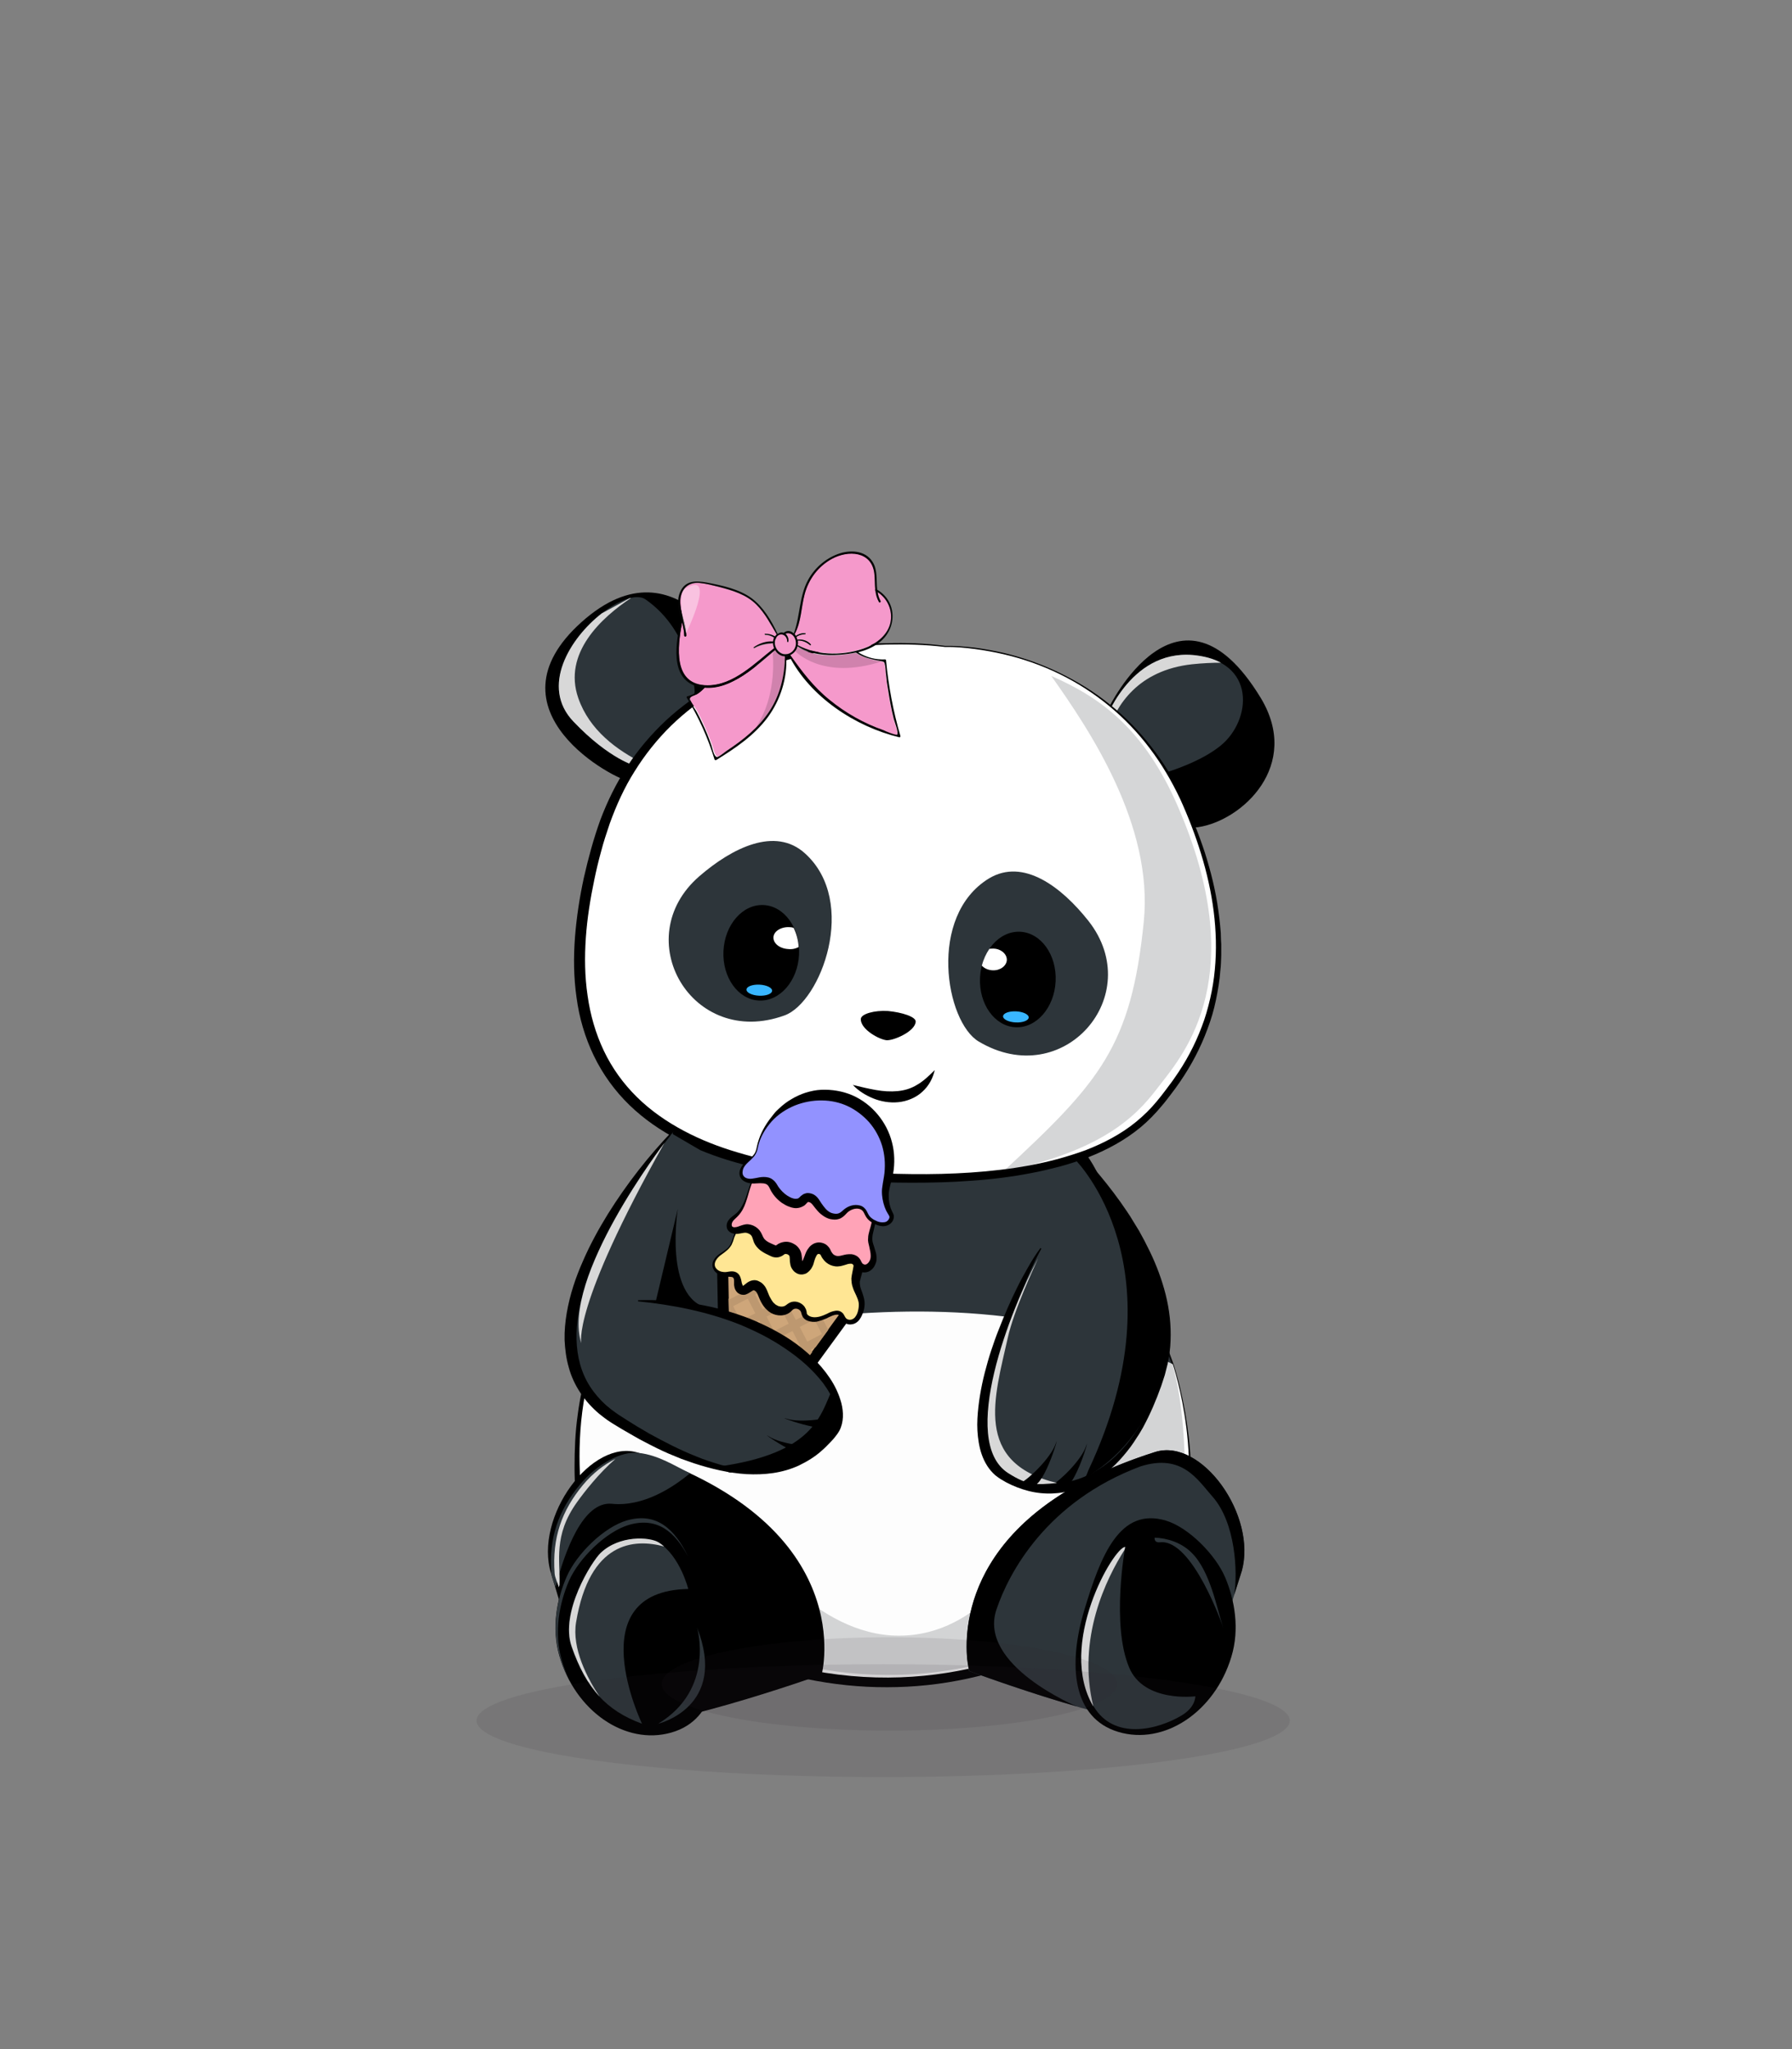 <?xml version="1.0" encoding="utf-8"?>
<!-- Generator: Adobe Illustrator 21.0.0, SVG Export Plug-In . SVG Version: 6.00 Build 0)  -->
<svg version="1.1" id="_x33_" xmlns="http://www.w3.org/2000/svg" xmlns:xlink="http://www.w3.org/1999/xlink" x="0px" y="0px"
	 viewBox="0 0 810 926" style="enable-background:new 0 0 810 926;" xml:space="preserve">
<rect x="0" y="0" width="810" height="926" fill="#808080" stroke="none"/>
<style type="text/css">
	.st0{fill:url(#bg_1_);}
	.st1{fill:#2D353A;}
	.st2{fill:#FFFFFF;}
	.st3{opacity:0.2;}
	.st4{opacity:0.45;}
	.st5{opacity:0.25;}
	.st6{opacity:0.4;}
	.st7{fill:#FDFDFD;}
	.st8{opacity:0.2;fill:#2D353A;}
	.st9{fill:#D8D8D8;}
	.st10{fill:#39B6FF;}
	.st11{fill:#CEA67A;}
	.st12{fill:none;}
	.st13{fill:#BD9870;}
	.st14{fill:#FFE694;}
	.st15{fill:#FFA3B7;}
	.st16{fill:#9292FF;}
	.st17{fill:#F599CB;}
	.st18{fill:#050505;}
	.st19{opacity:0.4;fill:#FFFFFF;}
	.st20{opacity:0.15;fill:#050505;}
	.st21{fill:#FFFFFF;stroke:#000000;stroke-width:2;stroke-miterlimit:10;}
	.st22{fill:#F2F2F2;}
	.st23{fill:#191919;}
	.st24{fill:#E6E6E6;}
	.st25{fill:#E2EEF2;}
	.st26{fill:#282728;fill-opacity:0.1;}
</style>
<g>
	<g>
		<g>
			<path class="st1" d="M530.1,616.5c0,0-32.4-91.6-45.4-97.6c-13-6.1-173-16-173-16s-38.5,78.9-44.1,114.1
				c-13.5,45,1.4,91.8,1.4,91.8c149.5,113.2,261.5-4,261.5-4C546.3,664.1,530.1,616.5,530.1,616.5z"/>
			<path d="M529.7,616.6c-4-11.1-8.1-22.1-12.6-32.9c-2.2-5.4-4.5-10.9-6.8-16.2c-2.4-5.4-4.8-10.7-7.3-16
				c-2.5-5.3-5.2-10.5-8.1-15.6c-1.4-2.5-2.9-5-4.5-7.4c-1.6-2.4-3.3-4.7-5.2-6.4c-0.5-0.4-0.9-0.7-1.3-0.9
				c-0.1-0.1-0.4-0.2-0.7-0.2c-0.3-0.1-0.6-0.2-0.9-0.2c-1.3-0.3-2.7-0.5-4.1-0.8c-2.8-0.4-5.7-0.8-8.6-1.1
				c-2.9-0.3-5.8-0.6-8.7-0.9L452,517l-35.1-2.9l-17.6-1.5l-17.6-1.5c-23.4-2.1-46.8-4.4-70.3-6.4l1.7-1c-4.6,9.1-9,18.3-13.3,27.6
				c-2.2,4.6-4.2,9.3-6.3,14c-2,4.7-4,9.4-6,14.1c-2,4.7-3.8,9.5-5.6,14.2c-1.8,4.8-3.6,9.6-5.2,14.4c-1.7,4.8-3.2,9.7-4.5,14.6
				c-1.3,4.9-2.5,9.8-3.3,14.8l0,0.1l0,0.1c-2,7.4-3.4,14.9-4.1,22.6c-0.8,7.6-0.9,15.3-0.5,22.9c0.4,7.6,1.2,15.3,2.5,22.8
				c0.6,3.8,1.4,7.5,2.3,11.2c0.9,3.7,1.8,7.5,2.9,10.9l-1.1-1.6c9.6,7,19.4,13.5,29.7,19.3c10.3,5.8,20.8,11,31.8,15.2
				c21.9,8.5,45.2,13.1,68.5,13c5.8,0,11.7-0.4,17.5-0.9c5.8-0.6,11.6-1.4,17.3-2.6c11.5-2.3,22.7-5.8,33.5-10.2
				c10.9-4.4,21.4-9.7,31.4-15.8c5-3,10-6.3,14.7-9.8c4.7-3.5,9.4-7.2,13.6-11.2l-0.4,0.7c2.8-6.7,4.9-13.9,6.1-21.1
				c0.6-3.6,1.1-7.3,1.4-11c0.3-3.7,0.4-7.4,0.4-11.1c-0.1-7.4-0.7-14.9-1.8-22.3C533.5,631.1,531.9,623.7,529.7,616.6z
				 M530.4,616.4c2.3,7.2,4,14.5,5.3,21.9c1.3,7.4,2.2,14.9,2.5,22.4c0.2,3.8,0.2,7.5,0.1,11.3c-0.1,3.8-0.4,7.6-0.8,11.3
				c-0.8,7.5-2.5,15-5.1,22.3l-0.1,0.4l-0.3,0.3c-4.2,4.5-8.7,8.5-13.4,12.4c-4.7,3.9-9.5,7.5-14.5,11c-5,3.4-10.2,6.6-15.5,9.6
				c-5.3,3-10.8,5.6-16.4,8.1c-11.2,4.9-22.9,8.6-34.8,11.2c-11.9,2.6-24.2,3.9-36.4,3.9c-24.5,0.1-48.9-5.2-71.4-14.3
				c-22.6-9.1-43.5-21.8-62.5-36.7l-0.9-0.7l-0.3-0.9c-1.1-3.9-2-7.7-2.7-11.6c-0.8-3.9-1.4-7.8-1.9-11.7c-1-7.8-1.6-15.6-1.6-23.5
				c0-7.9,0.3-15.7,1.4-23.5c1-7.8,2.7-15.5,5.1-23l0,0.2c1.8-10.3,5.1-20,8.4-29.7c3.4-9.7,7.2-19.2,11-28.7
				c3.8-9.5,7.9-18.9,12-28.3c4.1-9.4,8.3-18.7,12.6-28l0.5-1.1l1.2,0.1l35.3,1.5c11.8,0.5,23.5,1.1,35.3,1.8
				c23.5,1.4,47,3.4,70.4,6.3l8.8,1.2c2.9,0.4,5.9,0.9,8.8,1.4c2.9,0.5,5.9,1,8.8,1.6c1.5,0.3,2.9,0.7,4.5,1.1
				c0.4,0.1,0.8,0.3,1.2,0.4c0.4,0.2,0.8,0.3,1.3,0.6c0.9,0.5,1.6,1.1,2.2,1.7c2.4,2.4,3.9,5,5.5,7.6c1.5,2.6,2.9,5.2,4.2,7.9
				c2.6,5.3,5,10.7,7.3,16.2C514.3,572.2,522.4,594.2,530.4,616.4z"/>
		</g>
		<path class="st7" d="M267.6,617c0,0,154.2-54.3,262.5-0.5c0,0,16.3,47.6,0.5,88.3c0,0-112,117.3-261.5,4
			C269,708.8,254.1,662,267.6,617z"/>
		<path class="st8" d="M406.3,739.2c-37.9,0-65.5-41.2-65.5-41.2l6.8,50.7c42.6,13,80,9,109.7-0.7l6-47.3
			C463.4,700.7,444.3,739.2,406.3,739.2z"/>
		<path class="st8" d="M523.3,596.9c-2.2,14.7-13.5,60.9-49.1,100.7c27.9,2.5,5.2,7.4,60.7-5.4C538.4,627.9,527.8,610.5,523.3,596.9
			z"/>
		<path d="M371.4,756.8c0,0,17.9-66.7-82.7-100.2c-21.1-7-47.5,29-39.6,54.5s15.8,58.9,28.1,66.8
			C289.6,785.9,371.4,756.8,371.4,756.8z"/>
		<path d="M319.7,728.2c7.1,25.1,4.5,48.9-16.3,54.8c-20.8,5.9-43.4-9.7-50.6-34.8c-3.6-12.6-1.1-25.6,3.3-35.8
			c4.5-10.2,16.8-22.3,27.2-25.3C304.2,681.2,312.6,703.1,319.7,728.2z"/>
		<path class="st1" d="M253.9,750.2c-3.6-12.6-1.1-25.6,3.3-35.8c4.5-10.2,16.8-22.3,27.2-25.3c12.7-3.6,20.7,3.1,26.7,14.5
			c-6.1-12.6-14.3-20.3-27.7-16.5c-10.4,3-22.7,15.1-27.2,25.3c-4.5,10.2-6.9,23.2-3.3,35.8c1.1,3.9,2.6,7.5,4.3,10.8
			C255.9,756.2,254.8,753.3,253.9,750.2z"/>
		<path class="st1" d="M290.2,779c0,0-28.9-60,20.9-60.9c0,0-3.7-14.9-13.4-21c-4.1-2.6-17.8-3.3-26.3,4.8
			c-3.9,3.7-18.5,26.8-13.1,42.3C264.8,762.8,274,773.1,290.2,779z"/>
		<path class="st1" d="M315.1,735.6c0,0,8.2,27.8-17.6,43.4C297.5,779,329.2,771.5,315.1,735.6z"/>
		<path class="st1" d="M311.9,665.8c-6.9-3.3-14.2-8.2-23.2-9.2c-7.8-0.9-18.7,4.8-26.7,14.5c-9.5,11.5-14,23.7-12.8,40
			c0.2,2.1,1.3,4.1,1.9,6.2c4.2-16.2,12.4-39,25.5-37.7C290.6,681,304,672.4,311.9,665.8z"/>
		<path class="st9" d="M278.2,659.3c-5.1,2.5-10.3,6.5-14.7,11.8c-9.5,11.5-14,23.7-12.8,40c0.2,2.1,1.3,4.1,1.9,6.2
			c0.1-0.3,0.2-0.7,0.3-1c0.4-11-2.9-22.3,7.9-37.4C264,674.4,270.7,665.8,278.2,659.3z"/>
		<path class="st1" d="M438,755.2c0,0-16.9-67,84.1-99c21.2-6.7,47,29.7,38.8,55.1c-8.3,25.4-16.7,58.7-29.1,66.4
			S438,755.2,438,755.2z"/>
		<path d="M490.1,727.7c-7.5,25-5.3,48.8,15.4,55c20.7,6.2,43.6-9,51.1-34c3.8-12.5,1.5-25.6-2.8-35.8
			c-4.3-10.2-16.5-22.6-26.8-25.7C506.2,681,497.6,702.7,490.1,727.7z"/>
		<path class="st1" d="M524.4,697c-1.8,0.2-2.6-0.6-2.5-2.1c5.5,0.2,12,2.1,16.7,6.8c8.5,8.3,11.5,25.5,14.3,33.9
			C553,735.6,539.1,695.4,524.4,697z"/>
		<path class="st1" d="M508.6,699.1c0,0-6.4,35.2,1.8,54.5c6.7,16,29.9,13,29.9,13s0.2,4.8-6.1,8.6c-11,6.6-30.7,11.4-39.9-4.1
			C477.6,743.2,503.4,699.1,508.6,699.1z"/>
		<path class="st9" d="M508.6,699.1c-5.1,0-31,44.1-14.4,72.1c-7.5-30.8,5.8-57.7,14.1-70.8C508.5,699.6,508.6,699.1,508.6,699.1z"
			/>
		<path d="M522.1,656.2c-83.9,26.6-86.5,77.2-84.9,93.7c0.5,3.4,1,5.3,1,5.3s24.5,9.1,48.6,16l0,0c0,0-44.9-18.6-36.4-43.8
			c5.6-16.7,22.7-48.8,65.1-64.7c19-6,25.9,6.2,32.6,13.7c10.4,11.8,11.4,34,9.8,44.2c0,0,3-9.4,3-9.4c0.1-0.4,0.2-0.8,0.4-1.2
			C568.3,684.7,543,649.6,522.1,656.2z"/>
		<path class="st9" d="M271.5,701.8c-3.9,3.7-18.5,26.8-13.1,42.3c3.3,9.5,7.3,16.9,12.6,22.6c-5.5-8.2-12.6-21.7-10.6-33.6
			c6.1-36.5,26.2-37.9,39.8-34.2c-0.8-0.7-1.6-1.3-2.4-1.8C293.7,694.5,280,693.7,271.5,701.8z"/>
		<g>
			<path class="st1" d="M482.7,516.2c0,0,56.6,57.4,43,104.9c-13.7,47.5-46.7,61-71.7,45.3s6.2-86.7,16.6-102.3"/>
			<path d="M482.8,516.1c5.1,4.6,9.8,9.7,14.2,14.9c4.4,5.3,8.6,10.8,12.4,16.5c1,1.4,1.9,2.9,2.8,4.4c0.9,1.5,1.8,2.9,2.7,4.4
				c1.7,3,3.3,6.1,4.8,9.2c3,6.2,5.5,12.8,7.2,19.6c1.7,6.8,2.5,13.8,2.2,20.8c-0.1,3.5-0.6,7-1.3,10.4c-0.4,1.7-0.9,3.4-1.3,5.1
				l-1.6,4.9c-2.3,6.5-5,12.8-8.3,18.9c-0.9,1.5-1.7,3-2.7,4.4c-0.9,1.5-1.9,2.9-2.9,4.3c-2.1,2.8-4.3,5.4-6.8,7.9
				c-5,4.9-11,9-17.9,11.2c-6.8,2.3-14.4,2.6-21.4,0.8c-3.5-0.9-6.9-2.2-10.1-3.9c-0.8-0.5-1.6-0.9-2.4-1.4l-1.2-0.8l-1.2-0.9
				c-1.5-1.3-2.8-2.8-3.8-4.4c-2.1-3.3-3.2-6.9-3.8-10.5c-0.6-3.6-0.8-7.2-0.6-10.8c0.4-7.1,1.6-14,3.3-20.7c0.9-3.4,1.8-6.7,2.9-10
				c1.1-3.3,2.2-6.5,3.5-9.7c2.5-6.4,5.2-12.7,8.3-18.9c1.5-3.1,3.2-6.1,4.9-9.1c1.7-3,3.5-5.9,5.6-8.7l0.4,0.3
				c-3.3,6-6,12.2-8.5,18.5c-2.5,6.3-4.9,12.7-6.9,19.1c-2.1,6.4-3.9,13-5.4,19.5c-1.4,6.6-2.5,13.2-2.7,19.8
				c-0.1,3.3,0,6.5,0.5,9.7c0.5,3.1,1.5,6.1,3,8.7c0.8,1.3,1.7,2.4,2.8,3.4l0.8,0.7l0.9,0.6l2.1,1.2c2.8,1.6,5.8,2.9,8.9,3.7
				c6.2,1.7,12.8,1.7,19-0.1c6.2-1.7,12.1-5,17.2-9.4c2.5-2.2,4.8-4.6,7-7.2c2.1-2.6,4.1-5.4,5.8-8.3c3.5-5.8,6.1-12.1,8.2-18.5
				c0.5-1.6,0.9-3.3,1.4-4.9c0.3-1.6,0.8-3.3,1-4.9c0.4-3.3,0.7-6.7,0.5-10c-0.2-6.7-1.5-13.3-3.4-19.7c-3.8-12.8-9.8-25-16.7-36.6
				c-1.8-2.9-3.6-5.7-5.4-8.6c-1.9-2.8-3.8-5.6-5.8-8.4c-4-5.5-8.1-10.9-12.5-16.2L482.8,516.1z"/>
		</g>
		<path d="M490.6,667.7c13.3-7.2,28.3-22.6,35.2-46.7c10.9-37.7-23.1-81.9-37.4-98.3c-0.8,0.8-2.3,1.5-2.3,1.5s49,48.6,5.8,140.4
			C491.5,665.7,491.1,666.7,490.6,667.7z"/>
		<path d="M474.9,671.5c4.1-2.1,13.8-11.5,16-17.9c2.2-6.4-4.7,18.8-10.4,19.2C474.7,673.2,474.9,671.5,474.9,671.5z"/>
		<path class="st9" d="M455.5,604.7c2.8-12.8,12.6-33.5,13.8-36.1c-12.2,22.3-36.3,82.8-13.5,97.2c8.9,5.6,12.2,5.3,22,4.4
			C439.7,661.1,449.6,631.2,455.5,604.7z"/>
		<path d="M461.2,670.3c4.1-2.1,13.8-11.5,16-17.9s-4.7,18.8-10.4,19.2S461.2,670.3,461.2,670.3z"/>
		<ellipse class="st26" cx="399.2" cy="777.6" rx="183.8" ry="25.5"/>
		<ellipse class="st26" cx="402" cy="761" rx="102.9" ry="21.1"/>
	</g>
	<path d="M501.1,320c0,0,31.7-65.5,68.7-4.7c18.6,30.6-8.3,55.5-28.1,58.5C521.9,376.9,501.1,320,501.1,320z"/>
	<path d="M335.3,303.8c0,0-27.6-62.8-72.4-22.7s15.6,71.7,22.1,72.1C291.5,353.5,331.4,330.3,335.3,303.8z"/>
	<path class="st1" d="M314,312.5c0,0-1-26.9-22.2-41.6c-11.4-7.9-55.8,30.9-32.6,55.2c16.5,17.3,28.3,20.1,28.3,20.1
		S310.9,341.4,314,312.5z"/>
	<path class="st1" d="M498.8,327.3c0,0,11.2-33.7,40.3-31.2c29.1,2.4,26.7,29.5,12.6,40.9c-14.1,11.4-40.1,16.1-40.1,16.1
		L498.8,327.3z"/>
	<path class="st9" d="M551.9,299.5c-3.3-1.8-7.5-3-12.7-3.5c-29.1-2.4-40.3,31.2-40.3,31.2l1.8,3.5c3.9-12,13.7-27.8,38.1-30.5
		C543.6,299.7,548,299.5,551.9,299.5z"/>
	<path class="st9" d="M259.2,326.1c16.5,17.3,28.3,20.1,28.3,20.1s1.4-0.3,3.5-1.1c-12.3-6.1-24.6-15.2-29.6-29.6
		c-7.1-20.3,10.5-36.4,23.9-45.3c-0.3,0.1-0.5,0.1-0.8,0.2l-12.5,6.8C257.6,288.4,244.1,310.3,259.2,326.1z"/>
	<g>
		<path class="st2" d="M427.2,292.2c0,0,75.6-3.1,108.9,73.3c33.2,76.4,1.1,116.3-10.2,130.8c-11.3,14.5-36.5,40.5-134.6,35.6
			c-94-4.6-151.9-43-120.9-150.9S427.2,292.2,427.2,292.2z"/>
		<path d="M427.2,291.9c4.4-0.1,8.9,0.3,13.4,0.8c4.4,0.6,8.8,1.4,13.2,2.4c8.7,2.1,17.2,5.1,25.2,9c8,3.9,15.7,8.6,22.7,14.3
			c7,5.6,13.3,12.1,18.8,19.2c5.5,7.1,10.2,14.8,14.1,22.8c3.9,8.1,7.2,16.4,10,24.9c2.7,8.5,4.9,17.3,6.1,26.2
			c0.3,2.2,0.6,4.5,0.8,6.7l0.3,3.4l0.1,3.4l0.1,1.7l0,1.7l0,3.4c-0.1,2.3-0.1,4.5-0.4,6.8c-0.3,4.5-1.1,9-2,13.4
			c-0.9,4.4-2.2,8.8-3.8,13c-3.1,8.5-7.4,16.6-12.5,24c-1.3,1.9-2.6,3.7-4,5.5c-1.4,1.8-2.7,3.6-4.2,5.3c-2.9,3.5-6.1,6.8-9.6,9.7
			c-7,5.8-15.2,10.2-23.6,13.5c-4.2,1.6-8.5,3-12.9,4.2c-4.4,1.1-8.7,2.2-13.2,3c-8.8,1.7-17.8,2.8-26.7,3.4
			c-9,0.7-17.9,0.9-26.9,0.9c-9,0-17.9-0.3-26.9-0.8c-17.9-1.1-35.8-3.5-53.2-8.5c-8.7-2.5-17.2-5.7-25.3-10
			c-8.1-4.2-15.7-9.4-22.3-15.8c-6.6-6.4-12.1-14-16.1-22.3c-4-8.3-6.6-17.2-7.8-26.3c-1.3-9.1-1.4-18.2-0.7-27.3
			c0.7-9,2.1-18,4-26.8c1-4.4,2.1-8.8,3.3-13.1c1.2-4.3,2.6-8.7,4.1-12.9c3.2-8.5,7.2-16.7,12.2-24.3c4.9-7.6,10.9-14.6,17.5-20.8
			c6.7-6.2,14-11.5,21.9-15.9c15.7-8.9,33.2-14.2,50.9-16.8c8.9-1.4,17.8-2.1,26.7-2.2C409.4,290.4,418.4,290.7,427.2,291.9z
			 M427.2,292.4c-8.9-1.1-17.8-1.3-26.7-1.1c-8.9,0.3-17.8,1.2-26.5,2.7c-17.5,3.1-34.6,8.8-49.8,17.9c-7.6,4.6-14.6,10-20.9,16.1
			c-6.3,6.2-11.8,13.1-16.4,20.5c-4.7,7.4-8.3,15.4-11.3,23.7c-1.4,4.2-2.8,8.3-3.9,12.6c-1.2,4.3-2.2,8.6-3.1,12.9
			c-1.8,8.6-3.2,17.4-3.8,26.1c-0.6,8.8-0.5,17.5,0.8,26.2c1.2,8.6,3.6,17,7.3,24.8c3.7,7.8,8.8,14.9,15,21
			c6.2,6.1,13.4,11.1,21.1,15.2c7.7,4.1,15.9,7.3,24.4,9.8c16.9,5.1,34.5,7.6,52.2,8.8c8.9,0.6,17.8,0.9,26.6,1
			c8.9,0.1,17.8-0.1,26.6-0.7c8.8-0.6,17.7-1.6,26.4-3.2c4.4-0.8,8.7-1.8,12.9-2.9c4.3-1.2,8.5-2.5,12.6-4
			c8.2-3.2,16.1-7.3,22.8-12.8c3.4-2.8,6.5-5.8,9.3-9.2c1.4-1.7,2.8-3.4,4.1-5.2c1.3-1.8,2.7-3.5,3.9-5.3c5.1-7.2,9.3-15,12.4-23.3
			c1.6-4.1,2.8-8.4,3.8-12.7c1-4.3,1.7-8.7,2.1-13c1.7-17.6-1-35.5-6.2-52.4c-2.6-8.5-5.8-16.8-9.5-24.9c-3.8-8-8.3-15.7-13.7-22.8
			c-10.7-14.2-24.8-25.8-40.8-33.6c-8-3.9-16.5-6.9-25.1-8.9c-4.3-1-8.7-1.8-13.1-2.4C436.1,292.7,431.7,292.3,427.2,292.4z"/>
	</g>
	<path class="st1" d="M492,416.2c26.4,33.6-11.3,77.3-49.6,54.5c-15-8.9-23.2-56.7,4.6-73.7C462.6,387.6,479.9,400.9,492,416.2z"/>
	<path class="st1" d="M316.1,396c-32.3,28-3.4,78.1,38.5,62.9c16.4-5.9,33.5-51.3,9.3-73.2C350.4,373.4,330.9,383.2,316.1,396z"/>
	<g>
		
			<ellipse transform="matrix(4.929749e-02 -0.999 0.999 4.929749e-02 -4.866 880.377)" cx="460" cy="442.7" rx="21.6" ry="17.1"/>
		<path class="st2" d="M449.1,428.7c-0.6,0-1.3,0-1.9,0.1c-1.5,2.2-2.7,4.8-3.4,7.6c1.1,1.2,2.8,2,4.8,2.1c3.4,0.2,6.3-1.9,6.5-4.6
			C455.2,431.2,452.5,428.8,449.1,428.7z"/>
		
			<ellipse transform="matrix(4.929749e-02 -0.999 0.999 4.929749e-02 -22.587 895.539)" class="st10" cx="459.1" cy="459.6" rx="2.5" ry="5.8"/>
	</g>
	<g>
		
			<ellipse transform="matrix(4.929749e-02 -0.999 0.999 4.929749e-02 -103.135 753.014)" cx="344" cy="430.7" rx="21.6" ry="17.1"/>
		
			<ellipse transform="matrix(4.929749e-02 -0.999 0.999 4.929749e-02 -120.857 768.176)" class="st10" cx="343.1" cy="447.6" rx="2.5" ry="5.8"/>
		<path class="st2" d="M361,428c-0.2-3.1-1-6.1-2.3-8.7c-0.6-0.2-1.2-0.3-1.9-0.3c-3.8-0.2-7.1,1.9-7.2,4.6
			c-0.1,2.8,2.9,5.1,6.7,5.3C358.1,429.1,359.7,428.7,361,428z"/>
	</g>
	<path d="M413.9,461.7c-0.2,4.4-9.9,8.6-13.1,8.4c-3.2-0.2-11.9-4.9-11.7-9.6c0.1-2.3,6.2-4,12.3-3.6
		C407.7,457.5,414,459.5,413.9,461.7z"/>
	<path class="st8" d="M475.2,305.5c17.3,24.4,46.2,67.4,41.8,111c-5.7,56.5-19.9,72.5-63.5,112.9c49-10.1,62.4-28.2,70.8-39.1
		c11.3-14.5,41.2-49.8,8-126.1C517,329,497,315,475.2,305.5z"/>
	<g>
		<path d="M385.5,490.3c3.6,0.9,7,1.7,10.4,2.3c3.4,0.6,6.7,0.8,9.8,0.5c3.2-0.3,6.2-1.2,8.9-2.9c2.8-1.6,5.3-4,7.9-6.6
			c-0.8,3.6-2.6,7.1-5.6,9.8c-2.9,2.7-6.9,4.3-10.8,4.7c-4,0.4-7.9-0.3-11.4-1.7C391.3,495,388,493,385.5,490.3z"/>
	</g>
	<g id="XMLID_1_">
		<g id="XMLID_103_">
			<path class="st11" d="M330.8,663c-0.3,0-0.5,0-0.8-0.1c-1-0.3-1.7-1.3-1.7-2.3l-1.7-89c0-0.8,0.4-1.6,1-2.1
				c0.4-0.3,1-0.5,1.5-0.5c0.3,0,0.5,0,0.8,0.1l54.2,17.1c0.8,0.2,1.4,0.8,1.6,1.6c0.2,0.8,0.1,1.6-0.4,2.3L332.8,662
				C332.4,662.7,331.6,663,330.8,663z"/>
			<path d="M329.1,571.5l54.2,17.1l-52.5,71.9L329.1,571.5 M329.1,566.5c-1.1,0-2.1,0.3-3,1c-1.3,1-2,2.5-2,4.1l1.7,89
				c0,2.1,1.4,4,3.5,4.7c0.5,0.2,1,0.2,1.5,0.2c1.6,0,3.1-0.7,4-2l52.5-71.9c1-1.3,1.2-3,0.7-4.5c-0.5-1.5-1.7-2.7-3.2-3.2
				l-54.2-17.1C330.1,566.6,329.6,566.5,329.1,566.5L329.1,566.5z"/>
		</g>
		<g id="XMLID_12_">
			
				<rect id="XMLID_102_" x="347.8" y="592.9" transform="matrix(0.887 -0.461 0.461 0.887 -235.503 229.269)" class="st12" width="7.4" height="7.4"/>
			
				<rect id="XMLID_101_" x="348.1" y="617.8" transform="matrix(0.887 -0.461 0.461 0.887 -246.944 232.248)" class="st12" width="7.4" height="7.4"/>
			
				<rect id="XMLID_100_" x="343" y="607.9" transform="matrix(0.887 -0.461 0.461 0.887 -242.969 228.774)" class="st12" width="7.4" height="7.4"/>
			
				<rect id="XMLID_99_" x="352.9" y="602.8" transform="matrix(0.887 -0.461 0.461 0.887 -239.481 232.748)" class="st12" width="7.4" height="7.4"/>
			<polygon id="XMLID_98_" class="st12" points="330.5,644.9 330.6,649.3 332.3,648.4 			"/>
			<polygon id="XMLID_97_" class="st12" points="337.1,633.4 333.7,626.8 330.2,628.6 330.4,636.6 330.5,636.8 			"/>
			
				<rect id="XMLID_96_" x="362.8" y="597.7" transform="matrix(0.887 -0.461 0.461 0.887 -236.001 236.733)" class="st12" width="7.4" height="7.4"/>
			<polygon id="XMLID_95_" class="st12" points="329.6,594.8 329.7,599.6 331.6,598.6 			"/>
			<polygon id="XMLID_94_" class="st12" points="336.7,608.5 333.3,601.9 329.7,603.7 329.9,611.5 330.1,611.9 			"/>
			<polygon id="XMLID_93_" class="st12" points="330.1,619.8 330.1,624.4 332,623.5 			"/>
			<polygon id="XMLID_92_" class="st12" points="346.2,578.4 345.3,576.6 335.3,573.5 339.6,581.8 			"/>
			
				<rect id="XMLID_91_" x="338.3" y="623" transform="matrix(0.887 -0.461 0.461 0.887 -250.428 228.27)" class="st12" width="7.4" height="7.4"/>
			
				<rect id="XMLID_90_" x="333.1" y="613.1" transform="matrix(0.887 -0.461 0.461 0.887 -246.452 224.793)" class="st12" width="7.4" height="7.4"/>
			
				<rect id="XMLID_89_" x="333.5" y="638" transform="matrix(0.887 -0.461 0.461 0.887 -257.892 227.772)" class="st12" width="7.4" height="7.4"/>
			
				<rect id="XMLID_88_" x="357.6" y="587.8" transform="matrix(0.887 -0.461 0.461 0.887 -232.017 233.246)" class="st12" width="7.4" height="7.4"/>
			<polygon id="XMLID_87_" class="st12" points="334.1,651.7 330.7,653.5 330.8,660.5 335.4,654.3 			"/>
			
				<rect id="XMLID_86_" x="342.6" y="583" transform="matrix(0.887 -0.461 0.461 0.887 -231.525 225.791)" class="st12" width="7.4" height="7.4"/>
			
				<rect id="XMLID_85_" x="332.7" y="588.2" transform="matrix(0.887 -0.461 0.461 0.887 -235.002 221.799)" class="st12" width="7.4" height="7.4"/>
			
				<rect id="XMLID_84_" x="337.9" y="598" transform="matrix(0.887 -0.461 0.461 0.887 -238.988 225.291)" class="st12" width="7.4" height="7.4"/>
			<polygon id="XMLID_83_" class="st12" points="336.3,583.6 330.2,571.9 329.1,571.5 329.4,586.4 329.7,587 			"/>
			<polygon id="XMLID_82_" class="st12" points="374.5,600.7 383.4,588.7 383.1,588.6 371.4,594.6 			"/>
			<polygon id="XMLID_81_" class="st12" points="369.7,591.3 378,587 368,583.8 366.2,584.8 			"/>
			<polygon id="XMLID_80_" class="st12" points="367.2,610.8 368.9,608.5 366.6,609.7 			"/>
			<polygon id="XMLID_79_" class="st12" points="337.8,650.9 339.3,649 337.4,650 			"/>
			<polygon id="XMLID_78_" class="st12" points="354.6,586.6 361.2,583.2 360.3,581.4 353,579.1 351.2,580 			"/>
			<polygon id="XMLID_77_" class="st12" points="352.5,630.9 354.1,628.8 352,629.8 			"/>
			<polygon id="XMLID_76_" class="st12" points="342.1,635 345.2,640.9 350.1,634.2 348.7,631.6 			"/>
			<polygon id="XMLID_75_" class="st12" points="356.7,614.8 359.9,620.8 364.8,614.1 363.3,611.4 			"/>
			<path id="XMLID_13_" class="st13" d="M335.4,654.3l2.4-3.3l-0.5-0.9l1.9-1l5.9-8.1l-3.1-5.9l6.6-3.4l1.4,2.7l2.4-3.3l-0.5-1
				l2.1-1.1l5.8-7.9l-3.1-6l6.6-3.4l1.4,2.7l2.4-3.3l-0.6-1.1l2.2-1.2l5.7-7.8l-3.2-6.1l11.7-6.1l-5-1.6l-8.4,4.4l-3.4-6.6l1.8-0.9
				l-7.7-2.4l0.9,1.8l-6.6,3.4l-3.4-6.6l1.8-0.9l-7.7-2.4l0.9,1.8l-6.6,3.4l-4.4-8.4l-5-1.6l6.1,11.7l-6.6,3.4l-0.3-0.6l0.2,8.4
				l2,3.8l-1.9,1l0.1,4.1l3.5-1.8l3.4,6.6l-6.6,3.4l-0.2-0.4l0.2,8.4l1.9,3.7l-1.8,0.9l0.1,4.1l3.4-1.8l3.4,6.6l-6.6,3.4l-0.1-0.2
				l0.2,8.4l1.8,3.5l-1.7,0.9l0.1,4.1l3.4-1.7L335.4,654.3z M356.9,623.1l-6.6,3.4l-3.4-6.6l6.6-3.4L356.9,623.1z M345.1,616.7
				l-3.4-6.6l6.6-3.4l3.4,6.6L345.1,616.7z M355,611.5l-3.4-6.6l6.6-3.4l3.4,6.6L355,611.5z M371.5,602.9l-6.6,3.4l-3.4-6.6l6.6-3.4
				L371.5,602.9z M362.9,586.5l3.4,6.6l-6.6,3.4l-3.4-6.6L362.9,586.5z M356.5,598.2l-6.6,3.4l-3.4-6.6l6.6-3.4L356.5,598.2z
				 M347.9,581.7l3.4,6.6l-6.6,3.4l-3.4-6.6L347.9,581.7z M331.4,590.3l6.6-3.4l3.4,6.6l-6.6,3.4L331.4,590.3z M336.6,600.2l6.6-3.4
				l3.4,6.6l-6.6,3.4L336.6,600.2z M331.8,615.2l6.6-3.4l3.4,6.6l-6.6,3.4L331.8,615.2z M337,625.1l6.6-3.4l3.4,6.6l-6.6,3.4
				L337,625.1z M332.2,640.1l6.6-3.4l3.4,6.6l-6.6,3.4L332.2,640.1z"/>
		</g>
		<g id="XMLID_10_">
			<path class="st14" d="M330.5,562.4c-1.1,2-2.7,3-4.7,4.4c-1.8,1.2-3.6,3-3.4,5.2c0.2,2.7,3.5,4.3,6.2,4.1
				c1.2-0.1,2.6-0.3,3.6,0.5c1,0.8,1.1,2.3,1.2,3.5c0.1,1.3,0.5,2.8,1.8,3.2c1.8,0.5,3.1-1.7,4.9-2.1c1.4-0.3,2.8,0.5,3.6,1.6
				c0.8,1.1,1.3,2.5,1.8,3.8c0.9,2,2.2,4,4,5.1c1.9,1.2,4.4,1.4,6.3,0.2c0.6-0.4,1.2-1,1.9-1.4c2-1.2,5,0.1,5.6,2.4
				c0.2,0.6,0.2,1.2,0.4,1.8c0.3,0.6,0.8,1,1.3,1.3c2.8,1.5,6.2,0.4,9-1.1c2-1,4.6-2.2,6.1-0.6c0.7,0.7,0.9,1.8,1.6,2.6
				c1.1,1.3,3.2,1.2,4.6,0.3s2.2-2.5,2.7-4.1c0.4-1.4,0.7-2.8,0.5-4.2c-0.4-3.7-3.2-6.7-2.7-10.5c0,0.2,0,0.3-0.1,0.5
				c0.3-2.3,1.2-4.5,1.3-6.9c0.2-2.5,0-5.1-0.4-7.5c-0.9-4.9-3-9.6-6.2-13.5c-3.5-4.3-8.2-7.5-13.5-9.2c-9.4-3-19.8-0.8-27.3,5.4
				c-2.3,1.9-4.2,4.1-5.9,6.5c-1.6,2.4-2.7,5.1-3.7,7.8C330.8,561.7,330.6,562,330.5,562.4z"/>
			<path d="M330.7,562.5c-0.6,1.1-1.5,2.1-2.4,2.8c-0.9,0.8-2,1.5-2.9,2.2c-0.9,0.8-1.7,1.7-2.1,2.7c-0.4,1-0.3,2.1,0.3,2.9
				c0.6,0.8,1.5,1.4,2.5,1.6c0.5,0.1,1,0.2,1.6,0.2c0.5,0,1-0.1,1.6-0.2c0.6-0.1,1.3-0.2,2.2-0.1c0.9,0.1,1.9,0.6,2.5,1.4
				c0.6,0.8,0.8,1.6,1,2.3c0.1,0.4,0.1,0.7,0.2,1l0.1,0.5c0,0.1,0,0.2,0.1,0.3c0.1,0.4,0.3,0.8,0.4,1c0.2,0.2,0.1,0,0.1,0
				c-0.1,0,0,0,0.4-0.3c0.3-0.2,0.8-0.6,1.4-1.1c0.6-0.4,1.4-0.9,2.6-1.1c1.1-0.2,2.2,0.1,3,0.6c0.9,0.4,1.5,1,2.1,1.7
				c0.6,0.7,0.9,1.4,1.2,2c0.6,1.3,0.9,2.4,1.4,3.3c0.5,0.9,1,1.8,1.6,2.5c0.3,0.3,0.7,0.6,1,0.9c0.3,0.2,0.7,0.4,1.1,0.6
				c0.8,0.3,1.7,0.4,2.4,0.2c0.4-0.1,0.7-0.2,1.1-0.5c0.4-0.3,1-0.8,1.8-1.2c1.7-0.8,3.5-0.5,4.9,0.3c0.7,0.4,1.3,0.9,1.8,1.6
				c0.2,0.3,0.4,0.7,0.6,1.1c0.1,0.4,0.2,0.8,0.3,1.1c0,0.3,0.1,0.6,0.1,0.8c0,0.2,0.1,0.3,0.2,0.4c0.2,0.3,0.6,0.6,1,0.8
				c1.8,0.9,4.2,0.5,6.4-0.4c0.5-0.2,1.1-0.5,1.6-0.7c0.6-0.3,1.1-0.6,1.7-0.8c0.6-0.2,1.2-0.4,1.9-0.5c0.7-0.1,1.5-0.1,2.2,0.2
				c0.7,0.3,1.4,0.9,1.7,1.5c0.4,0.6,0.6,1.2,0.9,1.5c0.5,0.7,1.5,1,2.4,0.8c0.9-0.2,1.7-0.8,2.2-1.7c0.6-0.9,0.9-1.9,1.1-3
				c0.2-1.1,0.3-2.2,0.1-3.2c-0.2-1-0.6-2-1.1-3.1c-0.5-1.1-1.1-2.2-1.5-3.5c-0.5-1.3-0.7-2.8-0.6-4.4l3.8,0.5l0,0.5l-3.9-0.5
				c0.2-2.2,0.8-4.2,1-5.8c0.1-0.4,0.1-0.8,0.1-1.3c0-0.5,0-0.9,0-1.4c0-0.9-0.1-1.8-0.2-2.7c-0.4-3.6-1.5-7.1-3.2-10.3
				c-3.4-6.3-9.3-11.1-16.1-13.2c-6.8-2-14.5-1.5-21.2,1.7c-3.4,1.6-6.5,3.9-9,6.8c-1.3,1.5-2.3,3.1-3.2,4.8
				c-0.4,0.9-0.8,1.8-1.2,2.7C331.5,560.7,331.1,561.6,330.7,562.5z M330.2,562.3c0.8-1.7,1.3-3.7,2.1-5.5c0.8-1.8,1.7-3.6,2.9-5.2
				c2.2-3.3,5.1-6.3,8.5-8.6c3.4-2.4,7.3-4,11.5-4.7c4.1-0.7,8.5-0.6,12.6,0.6c4.1,1.1,8,3.1,11.3,5.8c3.3,2.7,6,6.2,7.9,10
				c1.9,3.8,3,8,3.3,12.2c0.1,1,0.1,2.1,0.1,3.2c0,0.5,0,1-0.1,1.6c0,0.5-0.1,1.1-0.2,1.7c-0.4,2.2-1.1,4-1.4,5.6l-3.9-0.5l0.1-0.5
				l3.8,0.5c-0.1,0.9-0.1,1.8,0.1,2.8c0.2,1,0.7,2.1,1.1,3.3c0.4,1.2,0.8,2.5,0.9,3.9c0.1,1.4-0.1,2.8-0.5,4.1
				c-0.4,1.2-0.9,2.5-1.7,3.6c-0.4,0.6-0.9,1.1-1.5,1.5c-0.6,0.4-1.3,0.7-2.1,0.8c-0.7,0.1-1.5,0.1-2.2-0.2
				c-0.7-0.2-1.4-0.8-1.8-1.4c-0.4-0.6-0.6-1.2-0.9-1.7c-0.2-0.5-0.5-0.7-0.9-0.9c-0.8-0.4-1.9-0.1-3,0.3c-0.5,0.2-1.1,0.5-1.6,0.7
				c-0.5,0.3-1.1,0.6-1.7,0.8c-1.2,0.5-2.4,0.9-3.7,1.2c-1.3,0.2-2.8,0.1-4.1-0.4c-0.7-0.3-1.3-0.6-1.9-1.3
				c-0.3-0.3-0.5-0.8-0.7-1.2c-0.1-0.4-0.2-0.7-0.3-1c-0.1-0.3-0.1-0.5-0.2-0.6c-0.1-0.2-0.2-0.3-0.3-0.5c-0.3-0.3-0.6-0.5-1-0.7
				c-0.8-0.3-1.6-0.2-2.1,0.1c-0.3,0.2-0.6,0.5-1.1,1c-0.5,0.5-1.3,1-2.1,1.3c-1.6,0.6-3.2,0.6-4.8,0.2c-0.8-0.2-1.5-0.5-2.2-0.9
				c-0.7-0.4-1.3-0.9-1.8-1.4c-1.1-1-1.9-2.2-2.6-3.5c-0.7-1.3-1.1-2.5-1.5-3.4c-0.4-0.9-0.8-1.4-1.3-1.7c-0.2-0.1-0.4-0.2-0.5-0.2
				c-0.1,0-0.3,0-0.7,0.3c-0.4,0.2-0.9,0.6-1.6,1c-0.3,0.2-0.8,0.4-1.3,0.6c-0.5,0.2-1.2,0.2-1.8,0.1c-0.6-0.1-1.2-0.4-1.7-0.7
				c-0.5-0.4-0.8-0.8-1.1-1.3c-0.5-0.9-0.6-1.7-0.7-2.4c0-0.2,0-0.4,0-0.6l0-0.5c0-0.3,0-0.6,0-0.8c0-0.5-0.1-0.9-0.2-1.1
				c-0.1-0.2-0.2-0.3-0.5-0.5c-0.3-0.1-0.9-0.2-1.5-0.2c-0.6,0-1.3,0-2-0.1c-0.7-0.1-1.4-0.3-2-0.6c-1.3-0.6-2.5-1.4-3.1-2.7
				c-0.7-1.3-0.6-2.9,0.1-4.1c0.6-1.2,1.6-2.1,2.6-2.8c1-0.7,2.1-1.3,3-2.1C328.9,564.2,329.7,563.3,330.2,562.3z"/>
		</g>
		<g id="XMLID_8_">
			<path class="st15" d="M338.8,536.8c4.9-15.6,21.3-24.3,36.6-19.5c10.7,3.4,18.5,13,20,24.1c0.3,2.1,0.3,4.3,0.1,6.4
				c-0.2,2.5-0.7,5-1.4,7.4c-0.6,2.3-1.2,4.2-0.7,6.5c0.5,2.3,1.5,4.5,1.3,6.8s-1.8,4.8-4.2,4.7c-0.8,0-1.7-0.4-2.2-1.1
				c-0.7-0.8-1-1.8-1.7-2.5c-1-0.9-2.5-1-3.8-0.7c-1.3,0.3-2.6,0.8-4,0.8c-2.1,0.1-4.2-1.1-5.2-2.9c-0.3-0.6-0.6-1.2-1-1.8
				c-0.8-1.1-2.3-1.5-3.6-1.1c-2.3,0.8-2.9,3.8-3.7,6.1c-0.6,1.5-1.8,3.1-3.4,2.8c-1.2-0.2-1.9-1.6-2.1-2.8
				c-0.2-1.2-0.1-2.5-0.5-3.7c-0.8-2.2-3.8-3.3-5.9-2.2c-0.8,0.4-1.5,1.1-2.4,1.2c-0.6,0.1-1.3-0.2-1.9-0.4c-2.3-1-4.8-2.1-6-4.3
				c-0.5-1-0.8-2.1-1.4-3.1c-1-1.6-2.9-2.6-4.8-2.5c-1.3,0.1-2.4,0.6-3.7,0.8s-2.7,0-3.4-1.1c-0.6-1-0.3-2.4,0.4-3.3
				c0.7-1,1.7-1.6,2.6-2.4C336.5,546,337.4,541.1,338.8,536.8z"/>
			<path d="M338.6,536.7c1.4-4.3,3.6-8.4,6.6-11.9c1.5-1.8,3.2-3.3,5-4.8c1-0.7,1.9-1.4,2.9-2c1-0.6,2-1.2,3.1-1.6
				c4.3-1.9,9.2-2.9,14.1-2.4c2.4,0.3,4.8,0.8,7.1,1.6c2.3,0.9,4.4,2,6.4,3.4c2,1.4,3.7,3.1,5.3,4.9c1.5,1.8,2.8,3.8,3.9,5.9
				c1.1,2.1,1.9,4.3,2.5,6.6c0.6,2.3,0.9,4.6,1,6.9c0.2,4.6-0.7,9.2-1.8,13.6c-0.3,1.1-0.4,2.1-0.4,3.1c0,0.5,0.1,1,0.2,1.5
				c0.1,0.5,0.3,1,0.5,1.6c0.3,1.1,0.7,2.2,1,3.4c0.1,0.6,0.2,1.2,0.2,1.9c0,0.6,0,1.4-0.2,2c-0.4,1.3-1,2.6-2.3,3.6
				c-1.2,1-3.2,1.4-4.8,0.7c-0.8-0.3-1.5-0.9-2.1-1.5c-0.5-0.6-0.8-1.2-1.1-1.5c-0.3-0.4-0.4-0.5-0.5-0.5c-0.2-0.1-0.4-0.1-0.8-0.1
				c-0.7,0-1.5,0.2-2.6,0.6c-0.5,0.2-1.2,0.3-1.9,0.5c-0.7,0.1-1.5,0.2-2.3,0.1c-1.6-0.2-3-0.8-4.2-1.8c-0.6-0.5-1.1-1.1-1.6-1.8
				c-0.5-0.7-0.7-1.3-0.9-1.6c-0.1-0.1-0.1-0.2-0.2-0.2c0,0-0.1-0.1-0.2-0.1c-0.1-0.1-0.3-0.1-0.5-0.1c-0.3,0-0.5,0.1-0.8,0.5
				c-0.3,0.5-0.7,1.3-1,2.3c-0.2,0.5-0.3,1.1-0.5,1.7c-0.2,0.7-0.6,1.4-1,2.1c-0.5,0.7-1.1,1.4-2,2c-0.9,0.6-2.4,0.9-3.7,0.5
				c-1.3-0.4-2.3-1.3-2.8-2.1c-0.6-0.8-0.9-1.7-1-2.5c-0.2-0.9-0.2-1.5-0.2-2c0-0.5-0.1-1-0.1-1.3c-0.1-0.3-0.1-0.4-0.2-0.5
				c-0.1-0.1-0.3-0.3-0.5-0.4c-0.4-0.3-0.9-0.3-1.3-0.3c-0.1,0-0.2,0-0.2,0.1c-0.1,0-0.3,0.1-0.5,0.3c-0.4,0.3-1.1,0.8-2.4,1.1
				c-0.6,0.1-1.3,0.1-1.8,0c-0.5-0.1-1-0.2-1.3-0.4c-0.4-0.1-0.6-0.3-0.9-0.4l-0.8-0.4c-1.1-0.5-2.2-1.1-3.4-2
				c-1.1-0.9-2.2-2.1-2.8-3.5c-0.5-1.4-0.7-2.3-1-2.8c-0.3-0.6-0.9-1-1.6-1.3c-0.7-0.3-1.3-0.4-2.3-0.2c-0.5,0.1-1.1,0.2-1.7,0.3
				c-0.6,0.1-1.4,0.2-2.1,0.1c-0.7-0.1-1.5-0.3-2.2-0.8c-0.7-0.5-1.3-1.3-1.4-2.1c-0.3-1.7,0.5-3,1.4-4c0.9-0.9,1.9-1.5,2.7-2.2
				c1.6-1.3,2.8-3.3,3.7-5.3C337.3,541,337.9,538.8,338.6,536.7z M339.1,536.9c-0.7,2.1-1.2,4.3-2,6.5c-0.7,2.1-1.8,4.3-3.4,6
				c-0.8,0.9-1.7,1.6-2.3,2.3c-0.3,0.4-0.5,0.8-0.6,1.2c-0.1,0.4-0.1,0.8,0,1.1c0.1,0.3,0.3,0.4,0.5,0.5c0.3,0.1,0.6,0.2,1,0.1
				c0.8,0,1.6-0.4,2.8-0.8c0.6-0.2,1.3-0.4,2-0.5c0.8-0.1,1.5,0,2.3,0.2c1.5,0.4,2.8,1.2,3.9,2.5c1,1.3,1.4,2.7,1.8,3.3
				c0.3,0.6,0.8,1.1,1.5,1.6c0.7,0.5,1.6,0.9,2.5,1.3l0.7,0.3l0.7,0.3c0.2,0.1,0.3,0.1,0.3,0.1c0,0-0.1,0-0.1,0
				c-0.1,0,0.1-0.1,0.6-0.4c0.2-0.2,0.5-0.4,1-0.6c0.4-0.2,0.9-0.4,1.4-0.5c1.9-0.5,3.7-0.1,5.2,0.8c0.8,0.4,1.5,1,2.1,1.8
				c0.6,0.7,1,1.7,1.2,2.5c0.2,0.8,0.2,1.5,0.3,2.1c0,0.6,0.1,1.1,0.1,1.3c0,0.3,0.1,0.5,0.2,0.6c0.1,0.1,0,0-0.2-0.1
				c-0.2-0.1-0.4,0-0.4,0c0,0,0.2-0.1,0.4-0.4c0.2-0.3,0.3-0.5,0.5-0.9l0.6-1.5c0.4-1.1,0.8-2.4,1.9-3.7c0.5-0.7,1.2-1.3,2.1-1.8
				c0.8-0.4,1.9-0.7,2.9-0.6c1,0.1,1.9,0.4,2.7,0.9c0.4,0.3,0.8,0.6,1.1,1c0.4,0.4,0.6,0.8,0.8,1.1c0.4,0.7,0.5,1.2,0.7,1.4
				c0.2,0.3,0.4,0.5,0.6,0.8c0.5,0.5,1.2,0.8,1.8,0.9c0.6,0.1,1.4,0,2.5-0.3c0.5-0.1,1.1-0.3,1.8-0.4c0.7-0.1,1.4-0.1,2.2-0.1
				c0.8,0.1,1.6,0.3,2.4,0.8c0.4,0.2,0.8,0.6,1.1,0.9c0.3,0.3,0.5,0.7,0.7,1c0.3,0.6,0.5,1.1,0.7,1.3c0.1,0.2,0.3,0.4,0.6,0.5
				c0.5,0.3,1,0.3,1.6-0.1c0.6-0.4,1.1-1.1,1.4-1.9c0.3-0.8,0.3-1.7,0.2-2.8c-0.1-1-0.4-2.1-0.6-3.2c-0.1-0.6-0.3-1.1-0.4-1.7
				c-0.1-0.6-0.2-1.3-0.1-1.9c0-1.3,0.3-2.4,0.6-3.5c1.3-4.3,2.2-8.6,1.8-13c-0.4-4.4-1.9-8.6-4.3-12.2c-2.4-3.6-5.5-6.6-9.1-8.7
				c-7.1-4.4-15.9-5.5-24.1-3.2c-4.1,1.2-8,3.3-11.2,6.3C342.9,528.7,340.4,532.6,339.1,536.9z"/>
		</g>
		<g id="XMLID_6_">
			<path class="st16" d="M342.4,518.3c-0.4,1.9-0.9,3.3-2.4,4.8c-1.3,1.3-2.9,2.3-3.9,3.8s-1.6,3.6-0.6,5.1c1.2,1.9,3.9,2,6.1,1.7
				c2.2-0.3,4.7-0.7,6.5,0.7c0.9,0.7,1.4,1.9,2,2.9c1.5,2.4,3.6,4.4,6.2,5.7c1.9,0.9,4.3,1.4,6,0.1c0.7-0.5,1.2-1.3,2-1.7
				c1-0.5,2.3-0.1,3.1,0.5c0.9,0.7,1.5,1.6,2.2,2.5c1.2,1.7,2.6,3.4,4.4,4.4c1.8,1,4.2,1.3,6,0.3c1-0.5,1.7-1.4,2.6-2.1
				c2.2-1.9,6-2.6,7.9-0.4c0.8,0.9,1.2,2.1,1.9,3.1c0.8,1.1,1.9,1.9,3.1,2.4c1.5,0.8,3.3,1.3,5,0.8c1.7-0.5,3-2.2,2.5-3.9
				c-0.1-0.5-0.4-0.9-0.7-1.4c-1.4-2.5-2-5.5-2-8.3c0-2.9,0.9-5.4,1.4-8.2c0.9-5.3,0.6-10.7-1.1-15.8c-3.1-9-10.3-16.3-19.4-19.2
				c-10.2-3.2-21.4-0.6-29.3,6.5c-4.3,3.9-8.1,9.4-9.3,15.1C342.4,518.1,342.4,518.2,342.4,518.3z"/>
			<g>
				<path d="M342.6,518.4c-0.2,1.1-0.5,2.2-1.1,3.2c-0.5,1-1.4,1.8-2.2,2.6c-1.6,1.5-3.4,3-3.6,5c-0.2,1,0,1.9,0.6,2.5
					c0.5,0.6,1.4,0.9,2.3,1c0.9,0.1,1.9-0.1,3-0.3c1.1-0.2,2.2-0.5,3.6-0.5c1.3,0,2.9,0.2,4.2,1.3c1.3,1,1.9,2.3,2.4,3.1
					c1.1,1.6,2.5,3,4,4c0.8,0.5,1.7,1,2.4,1.2c0.8,0.3,1.6,0.3,2.1,0.2c0.6-0.1,0.6-0.1,1.7-1.2c0.3-0.2,0.7-0.5,1.1-0.8
					c0.5-0.2,1-0.4,1.5-0.5c1-0.1,1.9,0.1,2.7,0.4c0.8,0.3,1.5,0.9,2,1.4c0.5,0.5,0.9,1.1,1.2,1.6c0.6,1,1.2,1.8,1.8,2.6
					c1.2,1.6,2.6,2.9,4.4,3.2c0.9,0.2,1.8,0.2,2.5-0.1c0.8-0.3,1.5-1,2.4-1.8c1.9-1.5,4.5-2.4,7.1-1.7c1.3,0.3,2.4,1.3,3,2.4
					c0.6,1.1,0.9,2,1.6,2.7c0.7,0.7,1.5,1.3,2.5,1.7c0.9,0.5,1.9,0.8,2.9,0.8c0.5,0,0.9,0,1.4-0.1c0.4-0.1,0.8-0.3,1.1-0.6
					c0.6-0.6,1-1.4,0.8-2c-0.1-0.3-0.3-0.6-0.6-1.1c-0.3-0.5-0.6-1-0.9-1.6c-0.5-1.1-0.9-2.2-1.2-3.4c-0.3-1.2-0.5-2.3-0.6-3.5
					c-0.1-1.2-0.1-2.5,0.1-3.6c0.3-2.4,0.8-4.5,1-6.5c0.4-4.2,0.1-8.3-1.1-12.3c-1.2-3.9-3.2-7.5-5.9-10.6c-2.7-3-6-5.5-9.6-7.2
					c-7.3-3.4-16.1-3.4-23.9-0.3c-3.9,1.6-7.6,4-10.5,7.2C345.8,510.2,343.5,514.1,342.6,518.4z M342.1,518.3
					c0.9-4.4,2.9-8.5,5.6-12.2c0.7-0.9,1.4-1.8,2.1-2.7c0.7-0.9,1.5-1.7,2.4-2.5c1.7-1.6,3.5-3,5.6-4.2c2-1.2,4.2-2.2,6.4-2.9
					c2.3-0.7,4.6-1.2,7-1.3c4.8-0.2,9.7,0.6,14.1,2.5c8.9,3.9,15.6,12.1,17.9,21.3c1.2,4.6,1.3,9.5,0.5,14.1
					c-0.2,1.1-0.5,2.3-0.8,3.4c-0.3,1.1-0.6,2.1-0.8,3.1c-0.2,1-0.4,2-0.4,3c0,1,0,2.1,0.2,3.1c0.1,1,0.4,2,0.7,3
					c0.2,0.5,0.4,0.9,0.6,1.4c0.2,0.5,0.6,1.1,0.8,1.9c0.3,3.4-3,5.2-5.5,4.8c-1.3-0.1-2.4-0.6-3.4-1.1c-1-0.5-2.1-1.2-2.9-2.1
					c-0.9-1-1.3-2.1-1.8-3c-0.5-0.9-1.2-1.4-2.1-1.6c-1.8-0.4-3.9,0.4-5.3,1.7c-0.7,0.7-1.5,1.7-2.7,2.4c-1.2,0.7-2.6,0.9-4,0.7
					c-1.3-0.1-2.6-0.6-3.7-1.3c-1.1-0.7-2.1-1.5-2.9-2.4c-0.8-0.9-1.6-1.9-2.2-2.7c-0.6-0.8-1.2-1.3-1.7-1.4
					c-0.2-0.1-0.5-0.1-0.5-0.1c-0.1,0,0,0-0.3,0.2c-0.3,0.2-0.6,0.7-1.3,1.3c-0.7,0.5-1.6,0.9-2.4,1.1c-1.7,0.4-3.1,0.1-4.4-0.4
					c-1.3-0.4-2.4-1.1-3.5-1.8c-2.1-1.5-3.8-3.4-5-5.6c-1.1-2.3-1.4-2.9-3.3-3.2c-0.9-0.1-2-0.1-3.1,0c-1.2,0.1-2.4,0.1-3.7-0.2
					c-1.2-0.3-2.6-0.9-3.4-2.1c-0.8-1.2-0.8-2.7-0.4-3.8c0.4-1.2,1.1-2.2,1.9-3c0.8-0.8,1.7-1.5,2.6-2.2c0.9-0.7,1.6-1.4,2.2-2.4
					C341.6,520.4,341.9,519.4,342.1,518.3z"/>
			</g>
		</g>
	</g>
	<g>
		<path class="st1" d="M288.4,587.9c69.4,2.3,100.7,44.2,88.9,60.1c-13.1,17.6-39.7,30.9-98.6-6.4c-58.9-37.2,25.7-130.7,25.7-130.7
			"/>
		<path d="M288.4,587.6c16-0.5,32.2,1.7,47.4,7.2c3.8,1.3,7.5,3,11.2,4.8c3.6,1.8,7.2,3.8,10.6,6.1c6.7,4.6,12.9,10.2,17.5,17.1
			c2.3,3.4,4.1,7.2,5.2,11.3c0.5,2,0.8,4.2,0.7,6.3c-0.1,2.1-0.6,4.3-1.6,6.2c-0.5,0.9-1.2,1.9-1.8,2.6c-0.6,0.8-1.3,1.6-2,2.3
			c-1.4,1.5-2.8,2.9-4.3,4.2c-3,2.7-6.5,4.8-10.2,6.6c-3.7,1.7-7.6,2.8-11.6,3.4c-4,0.6-8.1,0.7-12.1,0.5c-8.1-0.5-16-2.4-23.7-4.9
			c-1.9-0.6-3.8-1.4-5.7-2c-1.9-0.8-3.7-1.5-5.6-2.3c-3.7-1.6-7.3-3.4-10.9-5.3c-1.8-0.9-3.6-1.9-5.3-2.9c-1.7-1-3.5-2-5.2-3
			c-1.7-1.1-3.4-2-5.2-3.2c-1.7-1.1-3.4-2.4-5-3.7c-6.4-5.4-11.5-12.7-13.7-20.9c-1.2-4.1-1.7-8.3-1.9-12.4c-0.1-4.2,0.3-8.3,1-12.4
			c1.4-8.1,4-15.9,7.3-23.3c3.2-7.4,7.1-14.5,11.3-21.3c8.5-13.6,18.4-26.3,29.5-37.8l0.4,0.3c-5,6.2-9.6,12.6-14.1,19.2
			c-4.4,6.6-8.7,13.3-12.5,20.2c-3.9,6.9-7.3,14-10.3,21.2c-1.5,3.6-2.8,7.3-3.8,11c-1.1,3.7-2,7.5-2.6,11.3
			c-1.2,7.6-1.2,15.3,0.8,22.5c1,3.6,2.5,7,4.5,10.1c2,3.1,4.5,6,7.3,8.5c1.4,1.2,2.9,2.4,4.5,3.5c1.5,1.1,3.3,2.1,4.9,3.2
			c1.7,1.1,3.4,2.1,5,3.1c1.7,1,3.4,2,5.1,3c6.9,3.8,13.9,7.4,21.2,10.3c3.6,1.5,7.4,2.7,11.1,3.8c3.8,1,7.6,1.8,11.5,2.2
			c7.8,0.9,15.8,0.1,22.9-3.1c1.8-0.8,3.5-1.7,5.1-2.8c0.8-0.5,1.6-1.1,2.4-1.7c0.7-0.6,1.5-1.2,2.2-1.9c1.5-1.3,2.8-2.7,4.1-4.2
			c0.6-0.8,1.2-1.5,1.8-2.3c0.6-0.8,1.1-1.5,1.5-2.4c1.5-3.3,1.2-7.3,0.1-10.8c-1.2-3.6-3.1-6.9-5.4-10c-4.7-6.1-10.6-11.2-17-15.5
			c-3.2-2.2-6.6-4.2-10-6c-3.5-1.8-7-3.4-10.6-4.9c-14.6-5.8-30.2-8.9-46-10.5L288.4,587.6z"/>
	</g>
	<path class="st1" d="M303.7,512.3c0,0-0.7,0.9-1,1.8c-3.5,9.8-23.2,66.8-20.6,68.7c0.6,0.4,2.2,1.3,6.1,1.6
		c2.1,0.1,8.6-0.3,8.6-0.3c3.1-11.7,10.8-36.1,10.8-36.1l8.6-28.4L303.7,512.3z"/>
	<path d="M371.4,653.2c-4.6,1-18.1-0.4-23.8-4c-5.7-3.6,15.5,11.8,20.3,8.5C372.6,654.4,371.4,653.2,371.4,653.2z"/>
	<path d="M379.8,639c-4.2,2.1-17.6,4.2-24.1,2.2c-6.5-2,18,7.5,21.8,3.1C381.4,639.8,379.8,639,379.8,639z"/>
	<g>
		<path class="st17" d="M386.9,295.1c3.5,2.3,6.8,2.9,10.8,3.7c2,0.4,1.9,0.2,2.3,2.3c0.3,1.3,0.3,2.7,0.4,4
			c0.3,2.2,0.6,4.4,0.9,6.7c0.7,4.5,1.6,8.9,2.6,13.3c0.3,1,2.3,6.2,1.5,7c-0.5,0.4-5.7-1.7-6.2-1.9c-8.9-3.1-17.1-7.8-24.4-13.7
			c-7.1-5.9-12.5-12.9-17.8-20.3c1.6-0.7,2.9-2.2,3.3-4c5.7,3.7,12.4,4.4,19.1,3.9C381.9,295.8,384.4,295.5,386.9,295.1
			C386.8,295,386.9,295,386.9,295.1z"/>
		<path class="st17" d="M361.7,286.9c0.7-0.2,1.5-0.3,2.3-0.4c0.2,0,0.3-0.4,0-0.4c-1.1-0.1-2.2,0.1-3.2,0.6
			c-0.2,0.1-0.7,0.3-1.1,0.6c-0.2-0.3-0.3-0.5-0.5-0.8c3-5.5,2.9-12,4.5-18c1.8-6.8,6.1-12.7,12.3-16c7.4-4,17.9-3.6,19.2,6.5
			c0.3,2.4,0.2,4.9,0.4,7.3c-0.1,0.2-0.2,0.5,0.1,0.6c0.2,1.7,0.6,3.4,1.6,5.1c0.3,0.5,1,0,0.7-0.5c-0.7-1.3-1.1-2.6-1.3-4
			c4.1,2.7,6.5,7.4,6,12.4c-0.6,5.9-5.4,10.3-10.6,12.4c-9.7,4-22.3,4.2-31.6-0.8c0.1-0.4,0.1-0.8,0.1-1.2c0-0.3-0.1-0.6-0.1-0.9
			c2.2-0.1,3.9,0.7,5.6,2.1c0.2,0.2,0.5-0.1,0.3-0.4c-1.5-1.7-3.9-2.4-6.1-2.1c-0.1-0.4-0.3-0.8-0.4-1.2c0.2-0.1,0.4-0.3,0.5-0.4
			C360.9,287.2,361.3,287.1,361.7,286.9z"/>
		<path class="st17" d="M350.9,288.1c0.3-0.5,0.7-1,1.2-1.2c0.6-0.3,1.1-0.3,1.7-0.2c0.1,0.1,0.2,0.1,0.3,0.1c1.1,0.5,1.9,1.8,1.8,3
			c0,0.3,0.4,0.4,0.5,0.1c0.3-1.2-0.4-2.7-1.3-3.6c3.1-1.1,5.2,2.3,4.7,5.2c-0.4,2.2-2.2,4-4.5,4.1c-2.6,0.2-4.7-2.2-5-4.6
			c0-0.2,0-0.4,0-0.6c0.1-0.1,0.1-0.2,0-0.3c0-0.5,0.2-1.1,0.4-1.6C350.9,288.5,351,288.3,350.9,288.1z"/>
		<path class="st17" d="M354.8,296.6c-0.1,8.9-2.2,17.5-7.1,24.9c-4.7,7.3-11.7,12.8-18.8,17.5c-0.8,0.5-3.8,3.1-4.6,2.9
			c-1.3-0.3-1.9-4-2.4-5.2c-1.2-3.5-2.7-6.9-4.2-10.2c-0.8-1.7-1.7-3.5-2.6-5.2c-0.5-1-3.4-4.7-3.2-5.6c0.2-1.2,2.2-1.5,3.3-2.1
			c1.3-0.8,2.4-1.8,3.4-2.9c0,0,0-0.1,0.1-0.1c12.2,1.1,23.3-9.8,31.9-17c0.8,1.3,2,2.4,3.5,2.7
			C354.1,296.5,354.4,296.5,354.8,296.6z"/>
		<path class="st17" d="M319.8,309.8c-15.9,0-13.6-17.4-11.5-28.6c0.5,2.1,1,4.1,1,6.1c0,0.5,0.9,0.5,0.9,0
			c-0.1-5.4-2.9-10.4-2.7-15.8c0.2-5,3.4-8.4,8.5-8c3,0.2,6.1,1,9,1.8c6.1,1.6,12.3,3.4,16.9,8c3.9,3.9,6.4,8.8,9.2,13.5
			c-0.3,0.3-0.6,0.6-0.8,0.9c-1.3-0.9-2.8-1.3-4.4-1.1c-0.2,0-0.2,0.4,0,0.4c1.5,0,2.9,0.5,4.1,1.3c-0.3,0.6-0.4,1.2-0.5,1.8
			c-3-0.3-6.3,0.8-8.7,2.6c-0.2,0.1,0,0.4,0.2,0.3c2.8-1.6,5.4-2,8.5-2.2c0,0.8,0.2,1.6,0.5,2.3
			C341.2,299.7,331.7,309.8,319.8,309.8z"/>
		<path class="st18" d="M407,332.6c0.1,0.3-0.2,0.7-0.5,0.6c-19.9-4.8-40.3-18.2-49.8-36.8c-0.4,0.1-0.9,0.2-1.3,0.3
			c0.5,9.8-2.6,19.6-8.4,27.5c-6.1,8.2-14.7,14-23.3,19.3c-0.2,0.1-0.6,0-0.7-0.2c-3-9.8-7.2-19.2-12.6-28c-0.1-0.2,0-0.5,0.2-0.6
			c2.7-0.7,5-2,6.9-4c-0.8-0.1-1.6-0.3-2.4-0.5c-12.7-3.5-9.6-20.5-7.2-30.2c-1.1-4.2-2.2-8.4-0.5-12.4c2.3-5.4,7.2-5.2,12.2-4.3
			c6.8,1.3,14.5,2.9,20.2,7.1c5.3,4,8.9,10.1,11.7,16.1c0.8-0.6,1.8-0.9,2.7-0.5c1.7-1.4,3.4-0.9,4.6,0.3c2.9-7.8,2.4-16.7,6.4-24.1
			c2.9-5.4,7.8-9.7,13.5-11.8c5.3-2,12.4-1.8,15.7,3.5c2.4,3.8,1.6,8.3,2.1,12.6c9.1,5.4,9.1,17.6,0.9,23.9
			c-2.8,2.2-6.1,3.5-9.5,4.4c3.7,2.3,7.8,3.4,12.2,3.2c0.2,0,0.4,0.2,0.4,0.4C401.6,309.9,403.7,321.4,407,332.6z M405.5,332
			c0.8-0.8-1.2-5.9-1.5-7c-1.1-4.4-1.9-8.8-2.6-13.3c-0.4-2.2-0.7-4.4-0.9-6.7c-0.2-1.3-0.2-2.8-0.4-4c-0.4-2-0.3-1.9-2.3-2.3
			c-4-0.8-7.3-1.4-10.8-3.7c0,0-0.1-0.1-0.1-0.1c-2.4,0.5-4.9,0.8-7.3,1c-6.7,0.5-13.4-0.2-19.1-3.9c-0.4,1.8-1.7,3.3-3.3,4
			c5.3,7.5,10.6,14.5,17.8,20.3c7.2,5.9,15.5,10.6,24.4,13.7C399.8,330.3,405,332.4,405.5,332z M392.1,292.4
			c5.2-2.2,10.1-6.5,10.6-12.4c0.5-5-1.9-9.7-6-12.4c0.2,1.4,0.6,2.7,1.3,4c0.3,0.5-0.5,1-0.7,0.5c-0.9-1.6-1.4-3.3-1.6-5.1
			c-0.2-0.2-0.2-0.5-0.1-0.6c-0.2-2.4-0.1-4.8-0.4-7.3c-1.3-10.1-11.9-10.5-19.2-6.5c-6.2,3.4-10.5,9.2-12.3,16
			c-1.6,6-1.5,12.5-4.5,18c0.2,0.2,0.4,0.5,0.5,0.8c0.4-0.3,0.9-0.5,1.1-0.6c1-0.5,2.1-0.7,3.2-0.6c0.2,0,0.2,0.4,0,0.4
			c-0.8,0.1-1.5,0.1-2.3,0.4c-0.4,0.1-0.8,0.3-1.2,0.5c-0.1,0.1-0.3,0.2-0.5,0.4c0.2,0.4,0.3,0.8,0.4,1.2c2.2-0.3,4.6,0.4,6.1,2.1
			c0.2,0.2-0.1,0.6-0.3,0.4c-1.7-1.4-3.5-2.2-5.6-2.1c0.1,0.3,0.1,0.6,0.1,0.9c0,0.4,0,0.8-0.1,1.2
			C369.8,296.6,382.5,296.4,392.1,292.4z M355.2,295.7c2.3-0.1,4.1-1.9,4.5-4.1c0.5-2.9-1.6-6.3-4.7-5.2c1,0.9,1.6,2.4,1.3,3.6
			c-0.1,0.3-0.5,0.2-0.5-0.1c0.1-1.2-0.7-2.6-1.8-3c-0.1,0-0.2,0-0.3-0.1c-0.5-0.1-1.1-0.1-1.7,0.2c-0.5,0.3-0.9,0.7-1.2,1.2
			c0.1,0.2,0,0.4-0.2,0.4c-0.2,0.5-0.4,1-0.4,1.6c0,0.1,0,0.2,0,0.3c0,0.2,0,0.4,0,0.6C350.5,293.5,352.6,295.9,355.2,295.7z
			 M347.7,321.5c4.9-7.5,7-16.1,7.1-24.9c-0.3,0-0.7-0.1-1-0.1c-1.5-0.4-2.7-1.4-3.5-2.7c-8.6,7.1-19.7,18.1-31.9,17
			c0,0,0,0.1-0.1,0.1c-1,1.1-2.1,2.1-3.4,2.9c-1.1,0.6-3,0.9-3.3,2.1c-0.2,0.9,2.7,4.6,3.2,5.6c0.9,1.7,1.8,3.4,2.6,5.2
			c1.6,3.3,3,6.7,4.2,10.2c0.4,1.2,1.1,5,2.4,5.2c0.8,0.2,3.8-2.4,4.6-2.9C336,334.3,342.9,328.8,347.7,321.5z M350.3,287.6
			c0.2-0.3,0.5-0.7,0.8-0.9c-2.8-4.7-5.3-9.6-9.2-13.5c-4.6-4.6-10.8-6.4-16.9-8c-2.9-0.7-6-1.5-9-1.8c-5.1-0.4-8.3,3-8.5,8
			c-0.2,5.4,2.6,10.4,2.7,15.8c0,0.5-0.8,0.6-0.9,0c0-2-0.5-4-1-6.1c-2,11.2-4.3,28.5,11.5,28.6c11.9,0,21.3-10,30.1-16.8
			c-0.3-0.7-0.5-1.5-0.5-2.3c-3.1,0.2-5.7,0.6-8.5,2.2c-0.2,0.1-0.4-0.2-0.2-0.3c2.4-1.7,5.7-2.9,8.7-2.6c0.1-0.6,0.2-1.2,0.5-1.8
			c-1.2-0.8-2.6-1.3-4.1-1.3c-0.2,0-0.3-0.4,0-0.4C347.4,286.4,349,286.8,350.3,287.6z"/>
	</g>
	<path class="st19" d="M310.3,265.7c0,0-5.3,0.5-0.2,20.5C310.1,286.2,324,257.9,310.3,265.7z"/>
	<path class="st20" d="M349.3,295.7c0,0,1.8,16.5-5.8,29.9c-7.6,13.4,14.2-13.3,11.3-29.1c0,0-4.6-1.2-4.5-2.9
		C350.4,292,349.3,295.7,349.3,295.7z"/>
	<path class="st20" d="M359.4,294.2c0,0,12.1,13.5,39.2,4.7c0,0-9-2-11.8-4c0,0-11.8,2.6-26.6-2.2L359.4,294.2z"/>
	<path class="st9" d="M300.4,516.4c0,0-47.1,61.3-37.6,90.8C262.8,607.2,258,591.8,300.4,516.4z"/>
	<path d="M377.3,648c3.5-4.7,2.2-12.6-0.8-20.8c-5.7,12.2-8,29.7-52.6,35.7c2.8,0,12.9,2.8,25.3,2.1c1-0.2,2.1-0.4,3.1-0.5
		C363.9,661.9,371.8,655.3,377.3,648z"/>
	<path d="M296.4,588.2l10-42c0,0-6.6,40.4,13.7,45L296.4,588.2z"/>
</g>
</svg>
